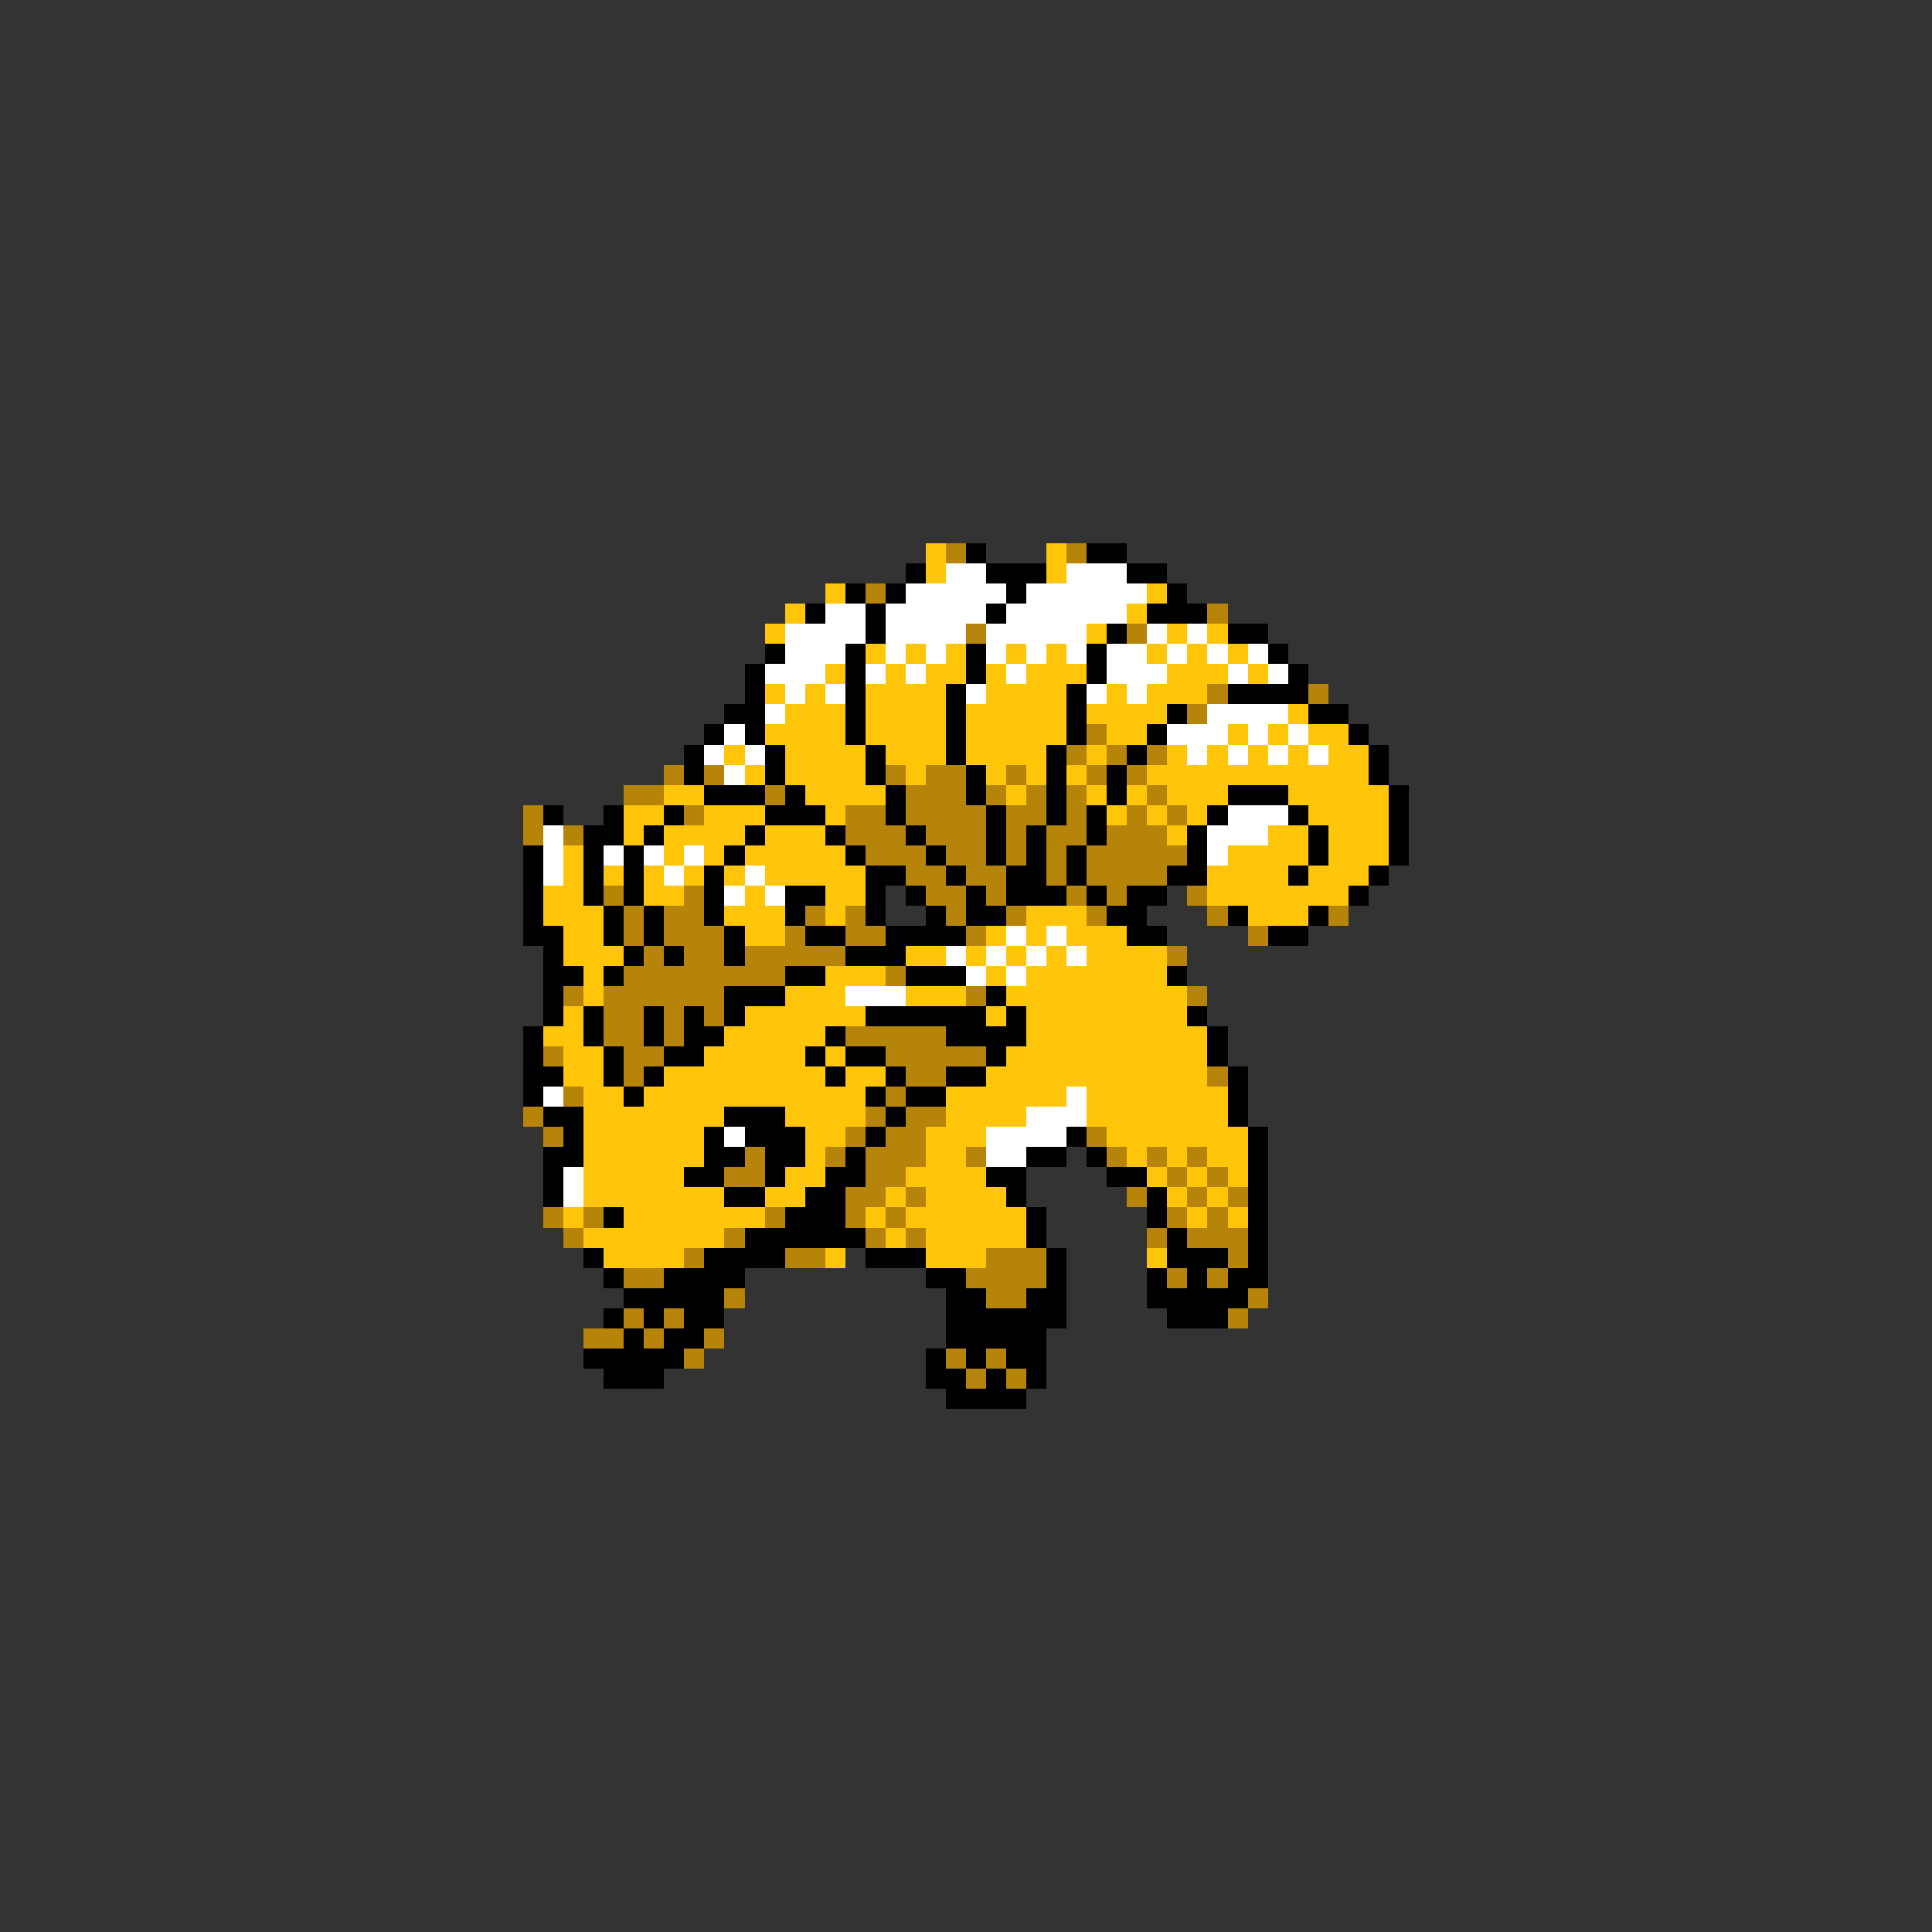 <svg xmlns="http://www.w3.org/2000/svg" viewBox="0 -0.5 96 96" shape-rendering="crispEdges">
<rect x="0" y="-0.5" width="96" height="96" fill="#333333" stroke="none"/>
<path stroke="#ffc508" d="M46 27h1M52 27h1M46 28h1M52 28h1M41 29h1M57 29h1M39 30h1M56 30h1M38 31h1M54 31h1M58 31h1M60 31h1M43 32h1M45 32h1M47 32h1M50 32h1M52 32h1M57 32h1M59 32h1M61 32h1M41 33h1M44 33h1M46 33h2M49 33h1M51 33h3M58 33h3M62 33h1M38 34h1M40 34h1M43 34h4M49 34h4M55 34h1M57 34h3M39 35h3M43 35h4M48 35h5M54 35h4M64 35h1M38 36h4M43 36h4M48 36h5M55 36h2M61 36h1M63 36h1M65 36h2M36 37h1M39 37h4M44 37h3M48 37h4M54 37h1M58 37h1M60 37h1M62 37h1M64 37h1M66 37h2M37 38h1M39 38h4M45 38h1M49 38h1M51 38h1M53 38h1M57 38h11M33 39h2M40 39h4M50 39h1M54 39h1M56 39h1M58 39h3M64 39h5M31 40h2M35 40h3M41 40h1M55 40h1M57 40h1M59 40h1M65 40h4M31 41h1M33 41h4M38 41h3M58 41h1M63 41h2M66 41h3M28 42h1M33 42h1M35 42h1M37 42h5M61 42h4M66 42h3M28 43h1M30 43h1M32 43h1M34 43h1M36 43h1M38 43h5M60 43h4M65 43h3M27 44h2M32 44h2M37 44h1M41 44h2M60 44h7M27 45h3M36 45h3M41 45h1M51 45h3M62 45h3M28 46h2M37 46h2M49 46h1M51 46h1M53 46h3M28 47h3M45 47h2M48 47h1M50 47h1M52 47h1M54 47h4M29 48h1M41 48h3M49 48h1M51 48h7M29 49h1M39 49h3M45 49h3M50 49h9M28 50h1M37 50h6M49 50h1M51 50h8M27 51h2M36 51h5M51 51h9M28 52h2M35 52h5M41 52h1M50 52h10M28 53h2M33 53h8M42 53h2M49 53h11M29 54h2M32 54h11M47 54h6M54 54h7M29 55h7M39 55h4M47 55h4M54 55h7M29 56h6M40 56h2M46 56h3M55 56h7M29 57h6M40 57h1M46 57h2M56 57h1M58 57h1M60 57h2M29 58h5M39 58h2M45 58h4M57 58h1M59 58h1M61 58h1M29 59h7M38 59h2M44 59h1M46 59h4M58 59h1M60 59h1M28 60h1M31 60h7M43 60h1M45 60h6M59 60h1M61 60h1M29 61h7M44 61h1M46 61h5M30 62h4M41 62h1M46 62h3M57 62h1" />
<path stroke="#b58408" d="M47 27h1M53 27h1M43 29h1M60 30h1M48 31h1M56 31h1M60 34h1M65 34h1M59 35h1M54 36h1M53 37h1M55 37h1M57 37h1M33 38h1M35 38h1M44 38h1M46 38h2M50 38h1M54 38h1M56 38h1M31 39h2M38 39h1M45 39h3M49 39h1M51 39h1M53 39h1M57 39h1M26 40h1M34 40h1M42 40h2M45 40h4M50 40h2M53 40h1M56 40h1M58 40h1M26 41h1M28 41h1M42 41h3M46 41h3M50 41h1M52 41h2M55 41h3M43 42h3M47 42h2M50 42h1M52 42h1M54 42h5M45 43h2M48 43h2M52 43h1M54 43h4M30 44h1M34 44h1M46 44h2M49 44h1M53 44h1M55 44h1M59 44h1M31 45h1M33 45h2M40 45h1M42 45h1M47 45h1M50 45h1M54 45h1M60 45h1M66 45h1M31 46h1M33 46h3M39 46h1M42 46h2M48 46h1M62 46h1M32 47h1M34 47h2M37 47h5M58 47h1M31 48h8M44 48h1M28 49h1M30 49h6M48 49h1M59 49h1M30 50h2M33 50h1M35 50h1M30 51h2M33 51h1M42 51h5M27 52h1M31 52h2M44 52h5M31 53h1M45 53h2M60 53h1M28 54h1M44 54h1M26 55h1M43 55h1M45 55h2M27 56h1M42 56h1M44 56h2M54 56h1M37 57h1M41 57h1M43 57h3M48 57h1M55 57h1M57 57h1M59 57h1M36 58h2M43 58h2M58 58h1M60 58h1M42 59h2M45 59h1M56 59h1M59 59h1M61 59h1M27 60h1M29 60h1M38 60h1M42 60h1M44 60h1M58 60h1M60 60h1M28 61h1M36 61h1M43 61h1M45 61h1M57 61h1M59 61h3M34 62h1M39 62h2M49 62h3M61 62h1M31 63h2M48 63h4M58 63h1M60 63h1M36 64h1M49 64h2M62 64h1M31 65h1M33 65h1M61 65h1M29 66h2M32 66h1M35 66h1M34 67h1M47 67h1M49 67h1M48 68h1M50 68h1" />
<path stroke="#000000" d="M48 27h1M54 27h2M45 28h1M49 28h3M56 28h2M42 29h1M44 29h1M50 29h1M58 29h1M40 30h1M43 30h1M49 30h1M57 30h3M43 31h1M55 31h1M61 31h2M38 32h1M42 32h1M48 32h1M54 32h1M63 32h1M37 33h1M42 33h1M48 33h1M54 33h1M64 33h1M37 34h1M42 34h1M47 34h1M53 34h1M61 34h4M36 35h2M42 35h1M47 35h1M53 35h1M58 35h1M65 35h2M35 36h1M37 36h1M42 36h1M47 36h1M53 36h1M57 36h1M67 36h1M34 37h1M38 37h1M43 37h1M47 37h1M52 37h1M56 37h1M68 37h1M34 38h1M38 38h1M43 38h1M48 38h1M52 38h1M55 38h1M68 38h1M35 39h3M39 39h1M44 39h1M48 39h1M52 39h1M55 39h1M61 39h3M69 39h1M27 40h1M30 40h1M33 40h1M38 40h3M44 40h1M49 40h1M52 40h1M54 40h1M60 40h1M64 40h1M69 40h1M29 41h2M32 41h1M37 41h1M41 41h1M45 41h1M49 41h1M51 41h1M54 41h1M59 41h1M65 41h1M69 41h1M26 42h1M29 42h1M31 42h1M36 42h1M42 42h1M46 42h1M49 42h1M51 42h1M53 42h1M59 42h1M65 42h1M69 42h1M26 43h1M29 43h1M31 43h1M35 43h1M43 43h2M47 43h1M50 43h2M53 43h1M58 43h2M64 43h1M68 43h1M26 44h1M29 44h1M31 44h1M35 44h1M39 44h2M43 44h1M45 44h1M48 44h1M50 44h3M54 44h1M56 44h2M67 44h1M26 45h1M30 45h1M32 45h1M35 45h1M39 45h1M43 45h1M46 45h1M48 45h2M55 45h2M61 45h1M65 45h1M26 46h2M30 46h1M32 46h1M36 46h1M40 46h2M44 46h4M56 46h2M63 46h2M27 47h1M31 47h1M33 47h1M36 47h1M42 47h3M27 48h2M30 48h1M39 48h2M45 48h3M58 48h1M27 49h1M36 49h3M49 49h1M27 50h1M29 50h1M32 50h1M34 50h1M36 50h1M43 50h6M50 50h1M59 50h1M26 51h1M29 51h1M32 51h1M34 51h2M41 51h1M47 51h4M60 51h1M26 52h1M30 52h1M33 52h2M40 52h1M42 52h2M49 52h1M60 52h1M26 53h2M30 53h1M32 53h1M41 53h1M44 53h1M47 53h2M61 53h1M26 54h1M31 54h1M43 54h1M45 54h2M61 54h1M27 55h2M36 55h3M44 55h1M61 55h1M28 56h1M35 56h1M37 56h3M43 56h1M53 56h1M62 56h1M27 57h2M35 57h2M38 57h2M42 57h1M51 57h2M54 57h1M62 57h1M27 58h1M34 58h2M38 58h1M41 58h2M49 58h2M55 58h2M62 58h1M27 59h1M36 59h2M40 59h2M50 59h1M57 59h1M62 59h1M30 60h1M39 60h3M51 60h1M57 60h1M62 60h1M37 61h6M51 61h1M58 61h1M62 61h1M29 62h1M35 62h4M43 62h3M52 62h1M58 62h3M62 62h1M30 63h1M33 63h4M46 63h2M52 63h1M57 63h1M59 63h1M61 63h2M31 64h5M47 64h2M51 64h2M57 64h5M30 65h1M32 65h1M34 65h2M47 65h6M58 65h3M31 66h1M33 66h2M47 66h5M29 67h5M46 67h1M48 67h1M50 67h2M30 68h3M46 68h2M49 68h1M51 68h1M47 69h4" />
<path stroke="#ffffff" d="M47 28h2M53 28h3M45 29h5M51 29h6M41 30h2M44 30h5M50 30h6M39 31h4M44 31h4M49 31h5M57 31h1M59 31h1M39 32h3M44 32h1M46 32h1M49 32h1M51 32h1M53 32h1M55 32h2M58 32h1M60 32h1M62 32h1M38 33h3M43 33h1M45 33h1M50 33h1M55 33h3M61 33h1M63 33h1M39 34h1M41 34h1M48 34h1M54 34h1M56 34h1M38 35h1M60 35h4M36 36h1M58 36h3M62 36h1M64 36h1M35 37h1M37 37h1M59 37h1M61 37h1M63 37h1M65 37h1M36 38h1M61 40h3M27 41h1M60 41h3M27 42h1M30 42h1M32 42h1M34 42h1M60 42h1M27 43h1M33 43h1M37 43h1M36 44h1M38 44h1M50 46h1M52 46h1M47 47h1M49 47h1M51 47h1M53 47h1M48 48h1M50 48h1M42 49h3M27 54h1M53 54h1M51 55h3M36 56h1M49 56h4M49 57h2M28 58h1M28 59h1" />
</svg>